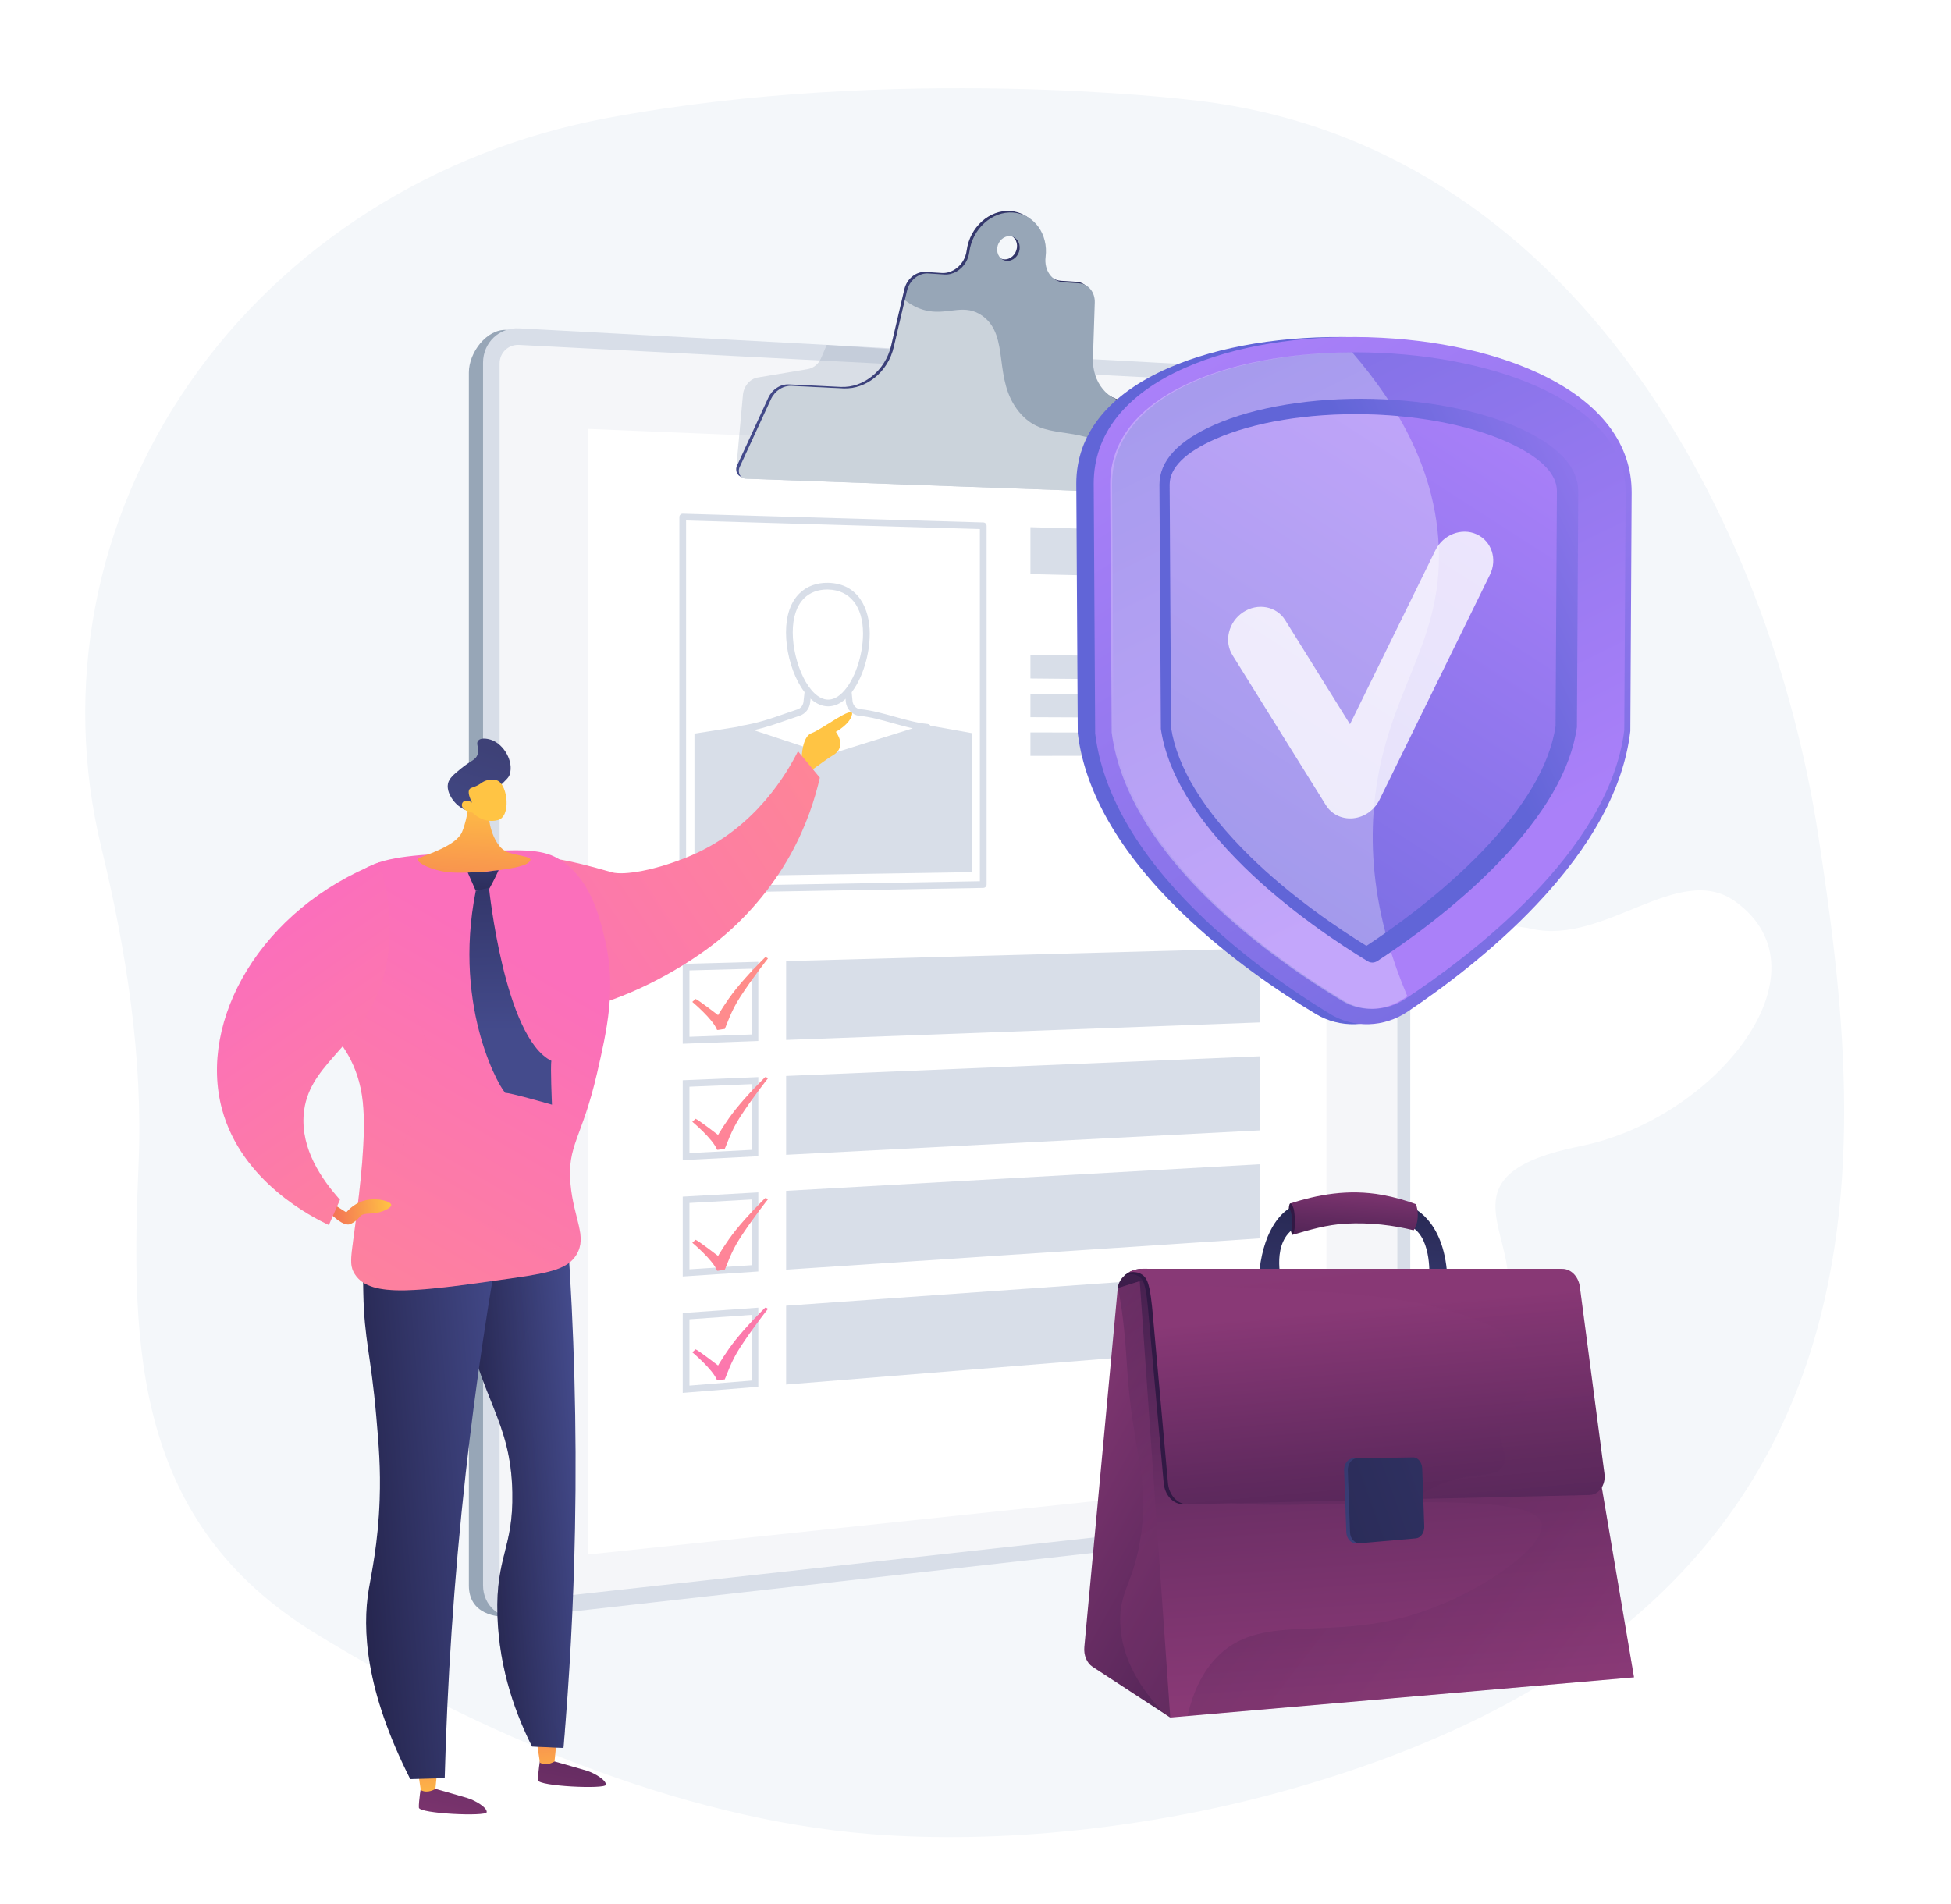 <svg xml:space="preserve" style="max-height: 500px" viewBox="314.113 314.113 3116.4 3042.2" y="0px" x="0px" xmlns:xlink="http://www.w3.org/1999/xlink" xmlns="http://www.w3.org/2000/svg" version="1.1" width="3116.4" height="3042.2">
<g id="Background">
	<g>
		<g>
			<rect height="3710" width="3710" style="fill:#FFFFFF;"/>
		</g>
	</g>
</g>
<g id="Illustration">
	<g>
		<path d="M3218.443,1648.341c-76.151-498.444-388.37-1110.819-1005.193-1174.905&#10;&#9;&#9;&#9;c0,0-468.321-56.964-929.983,29.371c-273.997,51.24-514.252,203.769-666.275,422.992&#10;&#9;&#9;&#9;c-152.025,219.223-202.806,486.535-141.177,741.385c40.028,165.527,67.077,336.841,59.653,506.93&#10;&#9;&#9;&#9;c-12.919,296.024-5.486,572.34,281.798,748.88c256.511,157.631,579.335,296.656,887.314,321.006&#10;&#9;&#9;&#9;c209.3,16.548,444.017-10.231,645.742-64.722C3378.36,2901.573,3294.594,2146.785,3218.443,1648.341z" style="fill:#F4F7FA;"/>
		<g>
			<path d="M2335.195,2835.688c-10.813-3.09,10.916-58.005-9.983-135.779&#10;&#9;&#9;&#9;&#9;c-5.221-19.43-26.349-127.384-107.603-142.819c-15.772-2.996-31.546-5.994-47.318-8.99c-8.179-37.719-8.9-74.785,41.314-81.047&#10;&#9;&#9;&#9;&#9;c77.981-9.723,97.187-134.436,82.771-181.816c-17.842-58.642-56.465-195.917,63.786-212.761&#10;&#9;&#9;&#9;&#9;c100.108-14.024,168.333-3.513,191.367-119.686c23.034-116.175,100.744-178.918,211.99-154.697&#10;&#9;&#9;&#9;&#9;c117.069,25.489,234.617-108.525,324.436-43.849c156.502,112.698-32.152,347.516-247.577,390.828&#10;&#9;&#9;&#9;&#9;c-215.424,43.313-107.556,131.37-115.369,228.138c-1.234,8.942-3.837,22.71-9.994,38.377&#10;&#9;&#9;&#9;&#9;c-37.909,96.454-144.857,97.663-232.013,168.028C2362.138,2675.578,2353.411,2840.895,2335.195,2835.688z" style="fill:#FFFFFF;"/>
			<g>
				<defs>
					<path d="M2432.181,2619.047l-257.041-41.47c-9.888-36.875-19.625-103.529,36.465-110.523&#10;&#9;&#9;&#9;&#9;&#9;&#9;c77.981-9.724,97.188-134.437,82.772-181.817c-17.842-58.642-56.465-195.917,63.786-212.762&#10;&#9;&#9;&#9;&#9;&#9;&#9;c100.108-14.024,168.333-3.512,191.366-119.686c23.034-116.174,100.745-178.917,211.99-154.696&#10;&#9;&#9;&#9;&#9;&#9;&#9;c117.069,25.489,234.617-108.526,324.435-43.848c156.503,112.697-32.152,347.515-247.576,390.828&#10;&#9;&#9;&#9;&#9;&#9;&#9;c-215.424,43.313-107.557,131.369-115.369,228.139c-10.666,132.111-193.663,75.402-250.185,119.258&#10;&#9;&#9;&#9;&#9;&#9;&#9;C2428.513,2526.849,2427.952,2583.604,2432.181,2619.047z" id="SVGID_1_"/>
				</defs>
				
				<clipPath id="SVGID_00000070816717171871704230000009188297381210915226_">
					
				</clipPath>
				<g style="opacity:0.5;clip-path:url(#SVGID_00000070816717171871704230000009188297381210915226_);">
					<path d="M2316.802,2561.23l-5.315-1.9c134.501-365.692,456.918-662.156,841.431-773.698l1.785,5.122&#10;&#9;&#9;&#9;&#9;&#9;&#9;C2771.811,1901.827,2450.745,2197.057,2316.802,2561.23z" style="fill:#FCFDFE;"/>
					<path d="M2408.28,2368.343l-5.574-0.874c21.664-151.669-98.536-291.427-99.754-292.821l4.283-3.345&#10;&#9;&#9;&#9;&#9;&#9;&#9;C2308.469,2072.713,2430.284,2214.282,2408.28,2368.343z" style="fill:#FCFDFE;"/>
					<path d="M2343.494,2494.655l-4.547-3.277c96.414-123.219,394.125-96.041,397.122-95.751l-0.402,5.324&#10;&#9;&#9;&#9;&#9;&#9;&#9;C2732.704,2400.665,2438.075,2373.778,2343.494,2494.655z" style="fill:#FCFDFE;"/>
					<path d="M2653.147,2070.892l-4.815-2.903c67.237-103.857,14.717-288.169,14.18-290.018l5.416-1.286&#10;&#9;&#9;&#9;&#9;&#9;&#9;C2668.472,1778.557,2721.626,1965.117,2653.147,2070.892z" style="fill:#FCFDFE;"/>
					<path d="M2856.363,1920.709l-2.278-4.957c135.417-53.143,323.312,17.479,325.196,18.202l-1.961,4.958&#10;&#9;&#9;&#9;&#9;&#9;&#9;C3175.461,1938.197,2989.669,1868.393,2856.363,1920.709z" style="fill:#FCFDFE;"/>
				</g>
			</g>
		</g>
		<g>
			<g>
				<defs>
					<path d="M1846.46,2711.085&#10;&#9;&#9;&#9;&#9;&#9;&#9;c277.416-200.133,319.921-632.178,187.816-749.95c-68.711-61.256-156.226-12.142-218.65-85.422&#10;&#9;&#9;&#9;&#9;&#9;&#9;c-69.162-81.191,4.079-181.613-5.052-403.767c-4.718-114.781-13.275-322.925-133.895-397.736&#10;&#9;&#9;&#9;&#9;&#9;&#9;c-119.618-74.189-230.185,56.714-363.298-15.994c-125.868-68.75-74.844-211.92-228.108-346.389&#10;&#9;&#9;&#9;&#9;&#9;&#9;c-14.256-12.507-176.369-151.304-307.545-97.96c-133.269,54.195-187.536,287.565-120.432,435.696&#10;&#9;&#9;&#9;&#9;&#9;&#9;c60.967,134.58,204.197,159.251,194.96,237.827c-10.18,86.59-187.451,84.994-206.449,172.942&#10;&#9;&#9;&#9;&#9;&#9;&#9;c-27.461,127.124,322.882,223.197,328.601,424.67c3.363,118.473-116.272,138.361-144.561,287.587&#10;&#9;&#9;&#9;&#9;&#9;&#9;c-36.512,192.597,117.941,395.934,253.151,498.184C1278.948,2818.958,1606.008,2884.551,1846.46,2711.085z" id="SVGID_00000152233668675858402800000011905976757525916553_"/>
				</defs>
				
					<linearGradient y2="4847.768" x2="-845.861" y1="1012.055" x1="1755.371" gradientUnits="userSpaceOnUse" id="SVGID_00000104667107461023222200000004293638402655648420_">
					<stop style="stop-color:#E38DDD" offset="0.004"/>
					<stop style="stop-color:#9571F6" offset="1"/>
				</linearGradient>
				
					
				<clipPath id="SVGID_00000179609711949551447060000017903246678442721162_">
					
				</clipPath>
				<g style="opacity:0.8;clip-path:url(#SVGID_00000179609711949551447060000017903246678442721162_);">
					<path d="M1703.474,2897.653l10.517-2.637c-102.083-407.227-221.152-785.312-353.905-1123.758&#10;&#9;&#9;&#9;&#9;&#9;&#9;c-106.227-270.816-221.405-517.013-342.336-731.75c-206.079-365.935-359.67-515.68-361.197-517.15l-7.519,7.812&#10;&#9;&#9;&#9;&#9;&#9;&#9;c1.517,1.463,154.278,150.507,359.654,515.343C1198.255,1382.267,1472.675,1976.953,1703.474,2897.653z" style="fill:#FFFFFF;"/>
					<path d="M1036.269,1075.289c61.623-330.351-45.246-600.552-46.334-603.242l-10.053,4.059&#10;&#9;&#9;&#9;&#9;&#9;&#9;c1.077,2.663,106.746,270.083,45.727,597.195L1036.269,1075.289z" style="fill:#FFFFFF;"/>
					<path d="M1380.093,1819.392c175.762-321.125,227.739-549.241,240.389-684.059&#10;&#9;&#9;&#9;&#9;&#9;&#9;c13.779-146.848-13.993-216.573-15.18-219.468l-10.034,4.111c0.284,0.693,28.063,70.918,14.305,215.548&#10;&#9;&#9;&#9;&#9;&#9;&#9;c-12.716,133.638-64.501,359.86-238.992,678.661L1380.093,1819.392z" style="fill:#FFFFFF;"/>
					<path d="M1619.27,2551.494c425.594-477.982,443.111-854.935,443.238-858.686l-10.836-0.367&#10;&#9;&#9;&#9;&#9;&#9;&#9;c-0.032,0.942-4.866,98.64-64.538,255.736c-52.548,138.332-160.428,354.041-375.959,596.108L1619.27,2551.494z" style="fill:#FFFFFF;"/>
					<path d="M1220.456,1713.564c36.972,6.483,74.916,11.065,113.726,13.321l0.63-10.824&#10;&#9;&#9;&#9;&#9;&#9;&#9;c-253.582-14.746-471.175-130.019-609.049-224.125c-149.462-102.017-239.924-201.699-240.817-202.694l-8.06,7.257&#10;&#9;&#9;&#9;&#9;&#9;&#9;c0.906,1.004,92.238,101.65,242.762,204.393C837.587,1581.392,1013.457,1677.266,1220.456,1713.564z" style="fill:#FFFFFF;"/>
					<path d="M1512.786,2409.244c19.962,3.5,40.314,6.347,61.09,8.474l1.103-10.786&#10;&#9;&#9;&#9;&#9;&#9;&#9;c-263.444-26.988-461.248-171.456-580.806-287.897c-129.644-126.265-197.676-247.532-198.349-248.741l-9.48,5.264&#10;&#9;&#9;&#9;&#9;&#9;&#9;c0.681,1.224,69.492,123.881,200.264,251.245C1097.986,2235.278,1276.667,2367.84,1512.786,2409.244z" style="fill:#FFFFFF;"/>
				</g>
			</g>
		</g>
		<g>
			<g>
				<defs>
					<path d="M1767.14,2423.357&#10;&#9;&#9;&#9;&#9;&#9;&#9;c-256.692-190.785-290.691-595.261-165.624-703.609c65.051-56.355,146.214-9.276,205.546-76.956&#10;&#9;&#9;&#9;&#9;&#9;&#9;c65.737-74.985-1.401-169.841,10.087-377.407c5.935-107.244,16.7-301.72,130.459-370.057&#10;&#9;&#9;&#9;&#9;&#9;&#9;c112.814-67.769,214.442,56.078,339.853-10.127c118.585-62.601,72.785-197.126,217.855-320.802&#10;&#9;&#9;&#9;&#9;&#9;&#9;c13.494-11.504,166.894-139.108,288.82-87.495c123.871,52.436,171.504,271.33,106.802,408.924&#10;&#9;&#9;&#9;&#9;&#9;&#9;c-58.784,125.007-193.015,146.168-185.424,219.75c8.367,81.087,174.115,81.949,190.708,164.423&#10;&#9;&#9;&#9;&#9;&#9;&#9;c23.984,119.21-304.822,204.373-312.844,392.651c-4.718,110.714,106.863,130.896,131.327,270.78&#10;&#9;&#9;&#9;&#9;&#9;&#9;c31.576,180.54-115.52,368.584-243.284,462.381C2296.264,2531.744,1989.63,2588.722,1767.14,2423.357z" id="SVGID_00000159441155985327551870000016297082359573397126_"/>
				</defs>
				
					<linearGradient gradientTransform="matrix(0.987 -0.159 0.159 0.987 330.712 462.992)" y2="190.316" x2="5818.874" y1="1702.388" x1="782.9" gradientUnits="userSpaceOnUse" id="SVGID_00000102534157485283524070000011400152561116880522_">
					<stop style="stop-color:#FFC444" offset="0"/>
					<stop style="stop-color:#F36F56" offset="0.996"/>
				</linearGradient>
				
					
				<clipPath id="SVGID_00000166672352538815414570000008716000742026327484_">
					
				</clipPath>
				<g style="clip-path:url(#SVGID_00000166672352538815414570000008716000742026327484_);">
					
						<linearGradient gradientTransform="matrix(0.987 -0.159 0.159 0.987 330.712 462.992)" y2="169.23" x2="5812.547" y1="1681.303" x1="776.57" gradientUnits="userSpaceOnUse" id="SVGID_00000092437502328950678290000010642730254117158817_">
						<stop style="stop-color:#FFC444" offset="0"/>
						<stop style="stop-color:#F36F56" offset="0.996"/>
					</linearGradient>
					<path d="M1898.337,2599.676l-9.797-2.605&#10;&#9;&#9;&#9;&#9;&#9;&#9;c100.845-379.353,217.183-731.236,345.787-1045.879c102.907-251.77,213.855-480.405,329.763-679.552&#10;&#9;&#9;&#9;&#9;&#9;&#9;c197.521-339.368,343.099-477.322,344.546-478.676l6.925,7.403c-1.438,1.348-146.231,138.657-343.079,477.007&#10;&#9;&#9;&#9;&#9;&#9;&#9;C2390.786,1189.68,2126.336,1741.997,1898.337,2599.676z" style="fill:url(#SVGID_00000092437502328950678290000010642730254117158817_);"/>
					
						<linearGradient gradientTransform="matrix(0.987 -0.159 0.159 0.987 330.712 462.992)" y2="-511.724" x2="5608.088" y1="1000.348" x1="572.114" gradientUnits="userSpaceOnUse" id="SVGID_00000142882148812232600870000008161251421932792454_">
						<stop style="stop-color:#FFC444" offset="0"/>
						<stop style="stop-color:#F36F56" offset="0.996"/>
					</linearGradient>
					<path d="M2546.302,904.844&#10;&#9;&#9;&#9;&#9;&#9;&#9;c-53.222-309.658,50.277-560.844,51.33-563.345l9.344,3.929c-1.042,2.475-103.382,251.077-50.682,557.699L2546.302,904.844z" style="fill:url(#SVGID_00000142882148812232600870000008161251421932792454_);"/>
					
						<linearGradient gradientTransform="matrix(0.987 -0.159 0.159 0.987 330.712 462.992)" y2="-230.398" x2="5692.512" y1="1281.66" x1="656.585" gradientUnits="userSpaceOnUse" id="SVGID_00000033329774693899023820000007593080495986528655_">
						<stop style="stop-color:#FFC444" offset="0"/>
						<stop style="stop-color:#F36F56" offset="0.996"/>
					</linearGradient>
					<path d="M2214.983,1595.925&#10;&#9;&#9;&#9;&#9;&#9;&#9;c-160.051-302.549-205.613-516.5-215.649-642.707c-10.931-137.469,15.958-202.284,17.107-204.975l9.326,3.977&#10;&#9;&#9;&#9;&#9;&#9;&#9;c-0.274,0.644-27.178,65.927-16.237,201.322c10.113,125.105,55.52,337.283,214.414,637.642L2214.983,1595.925z" style="fill:url(#SVGID_00000033329774693899023820000007593080495986528655_);"/>
					
						<linearGradient gradientTransform="matrix(0.987 -0.159 0.159 0.987 330.712 462.992)" y2="233.511" x2="5831.969" y1="1745.62" x1="795.871" gradientUnits="userSpaceOnUse" id="SVGID_00000085929054635245531940000017868328825599477436_">
						<stop style="stop-color:#FFC444" offset="0"/>
						<stop style="stop-color:#F36F56" offset="0.996"/>
					</linearGradient>
					<path d="M1981.656,2277.177&#10;&#9;&#9;&#9;&#9;&#9;&#9;c-391.531-452.509-402.9-805.149-402.969-808.657l10.136-0.199c0.018,0.881,3.239,92.281,56.939,239.94&#10;&#9;&#9;&#9;&#9;&#9;&#9;c47.288,130.022,145.278,333.117,343.559,562.284L1981.656,2277.177z" style="fill:url(#SVGID_00000085929054635245531940000017868328825599477436_);"/>
					
						<linearGradient gradientTransform="matrix(0.987 -0.159 0.159 0.987 330.712 462.992)" y2="155.313" x2="5808.381" y1="1667.39" x1="772.389" gradientUnits="userSpaceOnUse" id="SVGID_00000140710453423815344780000014971569665327804553_">
						<stop style="stop-color:#FFC444" offset="0"/>
						<stop style="stop-color:#F36F56" offset="0.996"/>
					</linearGradient>
					<path d="M2365.629,1499.109&#10;&#9;&#9;&#9;&#9;&#9;&#9;c-34.651,5.57-70.184,9.349-106.497,10.943l-0.445-10.128c237.265-10.418,442.22-115.294,572.365-201.44&#10;&#9;&#9;&#9;&#9;&#9;&#9;c141.084-93.389,226.979-185.378,227.828-186.296l7.438,6.891c-0.86,0.927-87.582,93.806-229.669,187.859&#10;&#9;&#9;&#9;&#9;&#9;&#9;C2725.322,1380.629,2559.632,1467.925,2365.629,1499.109z" style="fill:url(#SVGID_00000140710453423815344780000014971569665327804553_);"/>
					
						<linearGradient gradientTransform="matrix(0.987 -0.159 0.159 0.987 330.712 462.992)" y2="540.324" x2="5923.977" y1="2052.399" x1="887.993" gradientUnits="userSpaceOnUse" id="SVGID_00000105420698405968646260000014419379902973945757_">
						<stop style="stop-color:#FFC444" offset="0"/>
						<stop style="stop-color:#F36F56" offset="0.996"/>
					</linearGradient>
					<path d="M2083.095,2145.604&#10;&#9;&#9;&#9;&#9;&#9;&#9;c-18.709,3.007-37.773,5.398-57.225,7.111l-0.888-10.098c246.647-21.731,433.489-154.164,546.809-261.434&#10;&#9;&#9;&#9;&#9;&#9;&#9;c122.878-116.321,188.092-228.787,188.737-229.909l8.793,5.047c-0.653,1.135-66.612,114.891-190.561,232.224&#10;&#9;&#9;&#9;&#9;&#9;&#9;C2473.194,1988.476,2304.388,2110.033,2083.095,2145.604z" style="fill:url(#SVGID_00000105420698405968646260000014419379902973945757_);"/>
				</g>
			</g>
		</g>
		<g>
			<path d="M2499.136,928.204L1123.278,841.14c-31.688-1.692-60.214,36.134-60.214,67.895v1937.957&#10;&#9;&#9;&#9;&#9;c0,44.048,41.133,52.913,72.821,49.373l1363.251-152.293c24.902-2.782,45.006-27.709,45.006-55.687V981.265&#10;&#9;&#9;&#9;&#9;C2544.143,953.288,2524.039,929.534,2499.136,928.204z" style="fill:#97A6B7;"/>
			<path d="M2521.765,912.81l-1378.576-74.182c-31.688-1.705-57.496,22.855-57.496,54.864V2846.59&#10;&#9;&#9;&#9;&#9;c0,32.009,25.808,55.052,57.496,51.484l1378.576-155.208c24.902-2.804,45.006-27.925,45.006-56.121V966.286&#10;&#9;&#9;&#9;&#9;C2566.771,938.09,2546.667,914.15,2521.765,912.81z" style="fill:#D8DEE8;"/>
			<path d="M1143.189,2871.588c-17.093,1.888-31.033-10.606-31.033-27.854V894.792&#10;&#9;&#9;&#9;&#9;c0-17.249,13.94-30.562,31.033-29.678l1378.576,71.232c13.461,0.695,24.389,13.672,24.389,28.927V2688.97&#10;&#9;&#9;&#9;&#9;c0,15.255-10.928,28.874-24.389,30.36L1143.189,2871.588z" style="opacity:0.74;fill:#FFFFFF;"/>
			<polygon points="2432.914,2673.106 1253.811,2797.374 1253.811,999.308 2432.914,1047.883" style="fill:#FFFFFF;"/>
			<path d="M1961.309,1056.683l-471.234,6.448l10.57-116.247&#10;&#9;&#9;&#9;&#9;c0.797-15.104,10.781-27.504,23.923-29.713l79.806-13.415c9.396-1.579,17.488-8.372,21.594-18.127l8.653-20.557l208.741,14.099&#10;&#9;&#9;&#9;&#9;L1961.309,1056.683z" style="opacity:0.3;fill:#97A6B7;"/>
			
				<linearGradient y2="876.755" x2="2230.891" y1="876.755" x1="1490.075" gradientUnits="userSpaceOnUse" id="SVGID_00000081628163200708426500000008345598607194272439_">
				<stop style="stop-color:#444B8C" offset="0"/>
				<stop style="stop-color:#26264F" offset="0.996"/>
			</linearGradient>
			<path d="M2212.951,981.267&#10;&#9;&#9;&#9;&#9;c-2.235-13.152-11.869-22.383-24.006-22.978l-75.298-3.691c-34.177-1.676-59.231-32.047-57.977-70.515l2.906-89.144&#10;&#9;&#9;&#9;&#9;c0.538-16.486-10.226-29.696-25.018-30.663l-24.739-1.616c-18.865-1.233-31.425-19.424-28.779-40.458&#10;&#9;&#9;&#9;&#9;c4.624-36.76-18.401-68.484-51.772-70.971c-33.633-2.507-65.022,25.6-70.03,62.83c-0.744,5.532-2.453,10.999-5.232,15.877&#10;&#9;&#9;&#9;&#9;c-7.771,13.637-21.389,21.144-34.725,20.273l-25.52-1.667c-15.463-1.01-30.157,10.861-34.074,27.565l-21.219,90.487&#10;&#9;&#9;&#9;&#9;c-9.177,39.134-43.793,67.413-80.55,65.611l-82.599-4.05c-13.528-0.663-26.804,7.961-33.034,21.484l-49.774,108.036&#10;&#9;&#9;&#9;&#9;c-4.077,8.848,0.943,18.406,9.827,18.729l716.307,26.025c7.84,0.285,14.492-8.266,13.048-16.764L2212.951,981.267z&#10;&#9;&#9;&#9;&#9; M1918.113,728.383c-9.867-0.669-16.714-10.052-15.279-20.955c1.435-10.904,10.605-19.173,20.467-18.471&#10;&#9;&#9;&#9;&#9;c9.845,0.701,16.654,10.081,15.223,20.952C1937.094,720.779,1927.963,729.051,1918.113,728.383z" style="fill:url(#SVGID_00000081628163200708426500000008345598607194272439_);"/>
			<path d="M2217.194,983.683c-2.236-13.152-11.869-22.383-24.007-22.978l-75.298-3.692&#10;&#9;&#9;&#9;&#9;c-34.177-1.676-59.231-32.047-57.977-70.515l2.906-89.144c0.537-16.486-10.226-29.696-25.018-30.663l-24.739-1.616&#10;&#9;&#9;&#9;&#9;c-18.865-1.233-31.425-19.424-28.779-40.458c4.624-36.761-18.401-68.484-51.772-70.971c-33.633-2.507-65.022,25.599-70.03,62.83&#10;&#9;&#9;&#9;&#9;c-0.744,5.532-2.453,10.999-5.232,15.878c-7.771,13.637-21.389,21.144-34.725,20.273l-25.52-1.667&#10;&#9;&#9;&#9;&#9;c-15.463-1.01-30.157,10.862-34.074,27.565l-21.219,90.486c-9.177,39.134-43.793,67.413-80.55,65.611l-82.599-4.05&#10;&#9;&#9;&#9;&#9;c-13.528-0.663-26.804,7.961-33.034,21.484l-49.774,108.036c-4.076,8.848,0.943,18.406,9.827,18.729l716.307,26.025&#10;&#9;&#9;&#9;&#9;c7.84,0.285,14.492-8.266,13.048-16.763L2217.194,983.683z M1922.356,730.8c-9.867-0.669-16.714-10.052-15.279-20.955&#10;&#9;&#9;&#9;&#9;c1.435-10.904,10.605-19.173,20.467-18.471c9.846,0.701,16.654,10.081,15.224,20.952&#10;&#9;&#9;&#9;&#9;C1941.337,723.196,1932.205,731.468,1922.356,730.8z" style="fill:#97A6B7;"/>
			<g>
				<path d="M2094.607,1033.33c-63.896-43.147-112.923-12.554-152.745-61.218&#10;&#9;&#9;&#9;&#9;&#9;c-42.63-52.095-13.878-120.677-57.987-153.039c-28.239-20.719-53.429-2.445-86.273-8.054&#10;&#9;&#9;&#9;&#9;&#9;c-12.025-2.053-24.86-7.282-38.195-17.474l-17.696,75.466c-9.177,39.135-43.793,67.412-80.55,65.611l-82.599-4.049&#10;&#9;&#9;&#9;&#9;&#9;c-13.528-0.663-26.804,7.962-33.034,21.483l-49.774,108.036c-4.076,8.847,0.943,18.406,9.827,18.727l650.975,23.652&#10;&#9;&#9;&#9;&#9;&#9;C2140.159,1073.986,2119.791,1050.334,2094.607,1033.33z" style="opacity:0.5;fill:#FFFFFF;"/>
			</g>
			<g>
				<g>
					<path d="M1514.648,1861.653v105.015l-99.241,3.665v-106.01L1514.648,1861.653L1514.648,1861.653z&#10;&#9;&#9;&#9;&#9;&#9;&#9; M1525.381,1850.627l-120.708,3.247v127.595l120.708-4.457V1850.627L1525.381,1850.627z" style="fill:#D8DEE8;"/>
					<polygon points="2326.785,1947.419 1569.828,1975.371 1569.828,1849.431 2326.785,1829.067" style="fill:#D8DEE8;"/>
				</g>
				<g>
					<path d="M1514.648,2045.965v105.002l-99.241,5.114v-105.998L1514.648,2045.965L1514.648,2045.965z&#10;&#9;&#9;&#9;&#9;&#9;&#9; M1525.381,2034.777l-120.708,5.01v127.595l120.708-6.221V2034.777L1525.381,2034.777z" style="fill:#D8DEE8;"/>
					<polygon points="2326.785,2119.865 1569.828,2158.872 1569.828,2032.932 2326.785,2001.512" style="fill:#D8DEE8;"/>
				</g>
				<g>
					<path d="M1514.648,2230.28v104.985l-99.241,6.563v-105.98L1514.648,2230.28L1514.648,2230.28z&#10;&#9;&#9;&#9;&#9;&#9;&#9; M1525.381,2218.927l-120.708,6.773v127.595l120.708-7.983V2218.927L1525.381,2218.927z" style="fill:#D8DEE8;"/>
					<polygon points="2326.785,2292.31 1569.828,2342.373 1569.828,2216.433 2326.785,2173.958" style="fill:#D8DEE8;"/>
				</g>
				<g>
					<path d="M1514.648,2414.596v104.964l-99.241,8.013v-105.959L1514.648,2414.596L1514.648,2414.596z&#10;&#9;&#9;&#9;&#9;&#9;&#9; M1525.381,2403.077l-120.708,8.536v127.595l120.708-9.746V2403.077L1525.381,2403.077z" style="fill:#D8DEE8;"/>
					<polygon points="2326.785,2464.756 1569.828,2525.873 1569.828,2399.934 2326.785,2346.403" style="fill:#D8DEE8;"/>
				</g>
				<path d="M1404.672,1740.944c-1.406,0-2.758-0.552-3.76-1.539c-1.029-1.009-1.608-2.388-1.608-3.828&#10;&#9;&#9;&#9;&#9;&#9;v-595.502c0-1.45,0.589-2.839,1.628-3.849c1.043-1.009,2.361-1.581,3.898-1.515l480.005,14.002&#10;&#9;&#9;&#9;&#9;&#9;c2.899,0.086,5.21,2.462,5.21,5.365v573.047c0,2.928-2.348,5.314-5.274,5.367l-480.005,8.453&#10;&#9;&#9;&#9;&#9;&#9;C1404.736,1740.944,1404.702,1740.944,1404.672,1740.944z M1410.04,1145.602v584.513l469.268-8.263V1159.29L1410.04,1145.602z&#10;&#9;&#9;&#9;&#9;&#9; M1884.677,1727.125h0.034H1884.677z" style="fill:#D8DEE8;"/>
				<polygon points="2326.785,1239.726 1960.062,1231.287 1960.062,1156.277 2326.785,1166.975" style="fill:#D8DEE8;"/>
				<polygon points="2326.785,1401.393 1960.062,1397.976 1960.062,1360.471 2326.785,1365.018" style="fill:#D8DEE8;"/>
				<polygon points="2326.785,1461.345 1960.062,1459.79 1960.062,1422.285 2326.785,1424.97" style="fill:#D8DEE8;"/>
				<polygon points="2326.785,1521.297 1960.062,1521.603 1960.062,1484.099 2326.785,1484.922" style="fill:#D8DEE8;"/>
				<g>
					<polygon points="1423.389,1714.397 1423.389,1486.058 1493.272,1475.026 1791.778,1471.852 &#10;&#9;&#9;&#9;&#9;&#9;&#9;1867.295,1485.415 1867.295,1707.308" style="fill:#D8DEE8;"/>
					<g>
						<path d="M1660.172,1329.366c3.452,35.067,6.901,70.114,10.349,105.141&#10;&#9;&#9;&#9;&#9;&#9;&#9;&#9;c0.934,9.487,8.037,16.951,16.905,17.776c34.979,3.253,73.391,20.512,107.98,23.701l-158.588,49.511l-139.918-46.337&#10;&#9;&#9;&#9;&#9;&#9;&#9;&#9;c37.742-5.749,65.218-17.817,92.918-26.806c7.095-2.303,12.224-8.835,13.089-16.665c2.4-21.71,4.798-43.411,7.196-65.104&#10;&#9;&#9;&#9;&#9;&#9;&#9;&#9;L1660.172,1329.366z" style="fill:#FFFFFF;"/>
						<path d="M1636.817,1530.862c-0.568,0-1.14-0.091-1.688-0.272l-139.917-46.338&#10;&#9;&#9;&#9;&#9;&#9;&#9;&#9;c-2.354-0.78-3.868-3.073-3.659-5.547c0.208-2.472,2.085-4.479,4.541-4.854c28.136-4.287,50.325-12.097,71.785-19.65&#10;&#9;&#9;&#9;&#9;&#9;&#9;&#9;c6.963-2.45,13.538-4.766,20.286-6.954c5.082-1.651,8.776-6.421,9.408-12.151l7.198-65.105&#10;&#9;&#9;&#9;&#9;&#9;&#9;&#9;c0.155-1.389,0.844-2.664,1.924-3.554l50.07-41.217c1.53-1.26,3.629-1.574,5.462-0.816c1.83,0.757,3.094,2.462,3.289,4.433&#10;&#9;&#9;&#9;&#9;&#9;&#9;&#9;l10.346,105.141c0.683,6.922,5.755,12.371,12.062,12.96c18.005,1.673,36.908,6.963,55.186,12.077&#10;&#9;&#9;&#9;&#9;&#9;&#9;&#9;c17.706,4.953,36.013,10.076,52.791,11.623c2.546,0.235,4.574,2.237,4.844,4.781c0.269,2.543-1.295,4.924-3.737,5.686&#10;&#9;&#9;&#9;&#9;&#9;&#9;&#9;l-158.591,49.511C1637.897,1530.782,1637.355,1530.862,1636.817,1530.862z M1518.245,1480.574l118.619,39.285l135.258-42.228&#10;&#9;&#9;&#9;&#9;&#9;&#9;&#9;c-10.629-2.324-21.369-5.33-31.907-8.278c-17.82-4.986-36.249-10.141-53.289-11.727&#10;&#9;&#9;&#9;&#9;&#9;&#9;&#9;c-11.416-1.063-20.561-10.565-21.749-22.593l-9.361-95.131l-40.618,33.439l-6.959,62.935&#10;&#9;&#9;&#9;&#9;&#9;&#9;&#9;c-1.097,9.914-7.676,18.229-16.764,21.18c-6.623,2.149-13.138,4.442-20.037,6.87&#10;&#9;&#9;&#9;&#9;&#9;&#9;&#9;C1554.942,1470.134,1538.023,1476.09,1518.245,1480.574z" style="fill:#D8DEE8;"/>
					</g>
					<g>
						<g>
							<path d="M1698.016,1326.083c0,51.28-27.325,111.243-61.198,111.041&#10;&#9;&#9;&#9;&#9;&#9;&#9;&#9;&#9;c-34.057-0.202-61.803-61.087-61.803-112.874s27.746-74.453,61.803-73.742&#10;&#9;&#9;&#9;&#9;&#9;&#9;&#9;&#9;C1670.691,1251.215,1698.016,1274.802,1698.016,1326.083z" style="fill:#FFFFFF;"/>
							<path d="M1636.992,1442.49c-0.067,0-0.138,0-0.209,0c-37.81-0.224-67.136-63.744-67.136-118.24&#10;&#9;&#9;&#9;&#9;&#9;&#9;&#9;&#9;c0-26.915,7.433-48.422,21.493-62.19c11.692-11.448,27.554-17.299,45.788-16.917c48.997,1.024,66.457,42.483,66.457,80.94&#10;&#9;&#9;&#9;&#9;&#9;&#9;&#9;&#9;c0,39.019-14.833,81.014-36.071,102.126C1657.779,1437.687,1647.577,1442.49,1636.992,1442.49z M1635.27,1255.857&#10;&#9;&#9;&#9;&#9;&#9;&#9;&#9;&#9;c-14.702,0-27.339,4.781-36.619,13.871c-11.951,11.703-18.267,30.558-18.267,54.521c0,48.243,26.054,107.327,56.464,107.507&#10;&#9;&#9;&#9;&#9;&#9;&#9;&#9;&#9;c7.847,0.042,15.405-3.708,22.899-11.16c19.064-18.954,32.902-58.702,32.902-94.514c0-43.232-20.911-69.477-55.943-70.211&#10;&#9;&#9;&#9;&#9;&#9;&#9;&#9;&#9;C1636.225,1255.862,1635.747,1255.857,1635.27,1255.857z" style="fill:#D8DEE8;"/>
						</g>
					</g>
				</g>
			</g>
			
				<linearGradient y2="2702.375" x2="1644.203" y1="1799.058" x1="1464.155" gradientUnits="userSpaceOnUse" id="SVGID_00000047760085643442113210000010534183645196464547_">
				<stop style="stop-color:#FF9085" offset="0"/>
				<stop style="stop-color:#FB6FBB" offset="1"/>
			</linearGradient>
			<path d="M1419.984,1914.641&#10;&#9;&#9;&#9;&#9;c0,0,33.121,27.669,39.5,44.702c0.532,0.748,10.966-1.761,12.174-1.249c3.712-7.473,9.513-27.861,24.793-51.344&#10;&#9;&#9;&#9;&#9;c20.017-30.764,43.539-60.565,43.944-60.943c0.021-0.02,0.171-0.147,0.198-0.324c0.148-0.963-3.731-2.606-4.351-1.996&#10;&#9;&#9;&#9;&#9;c-4.034,3.971-27.531,27.016-46.621,50.744c-16.057,19.959-28.504,41.521-28.504,41.521s-31.65-24.442-35.927-25.856&#10;&#9;&#9;&#9;&#9;C1423.455,1911.477,1421.719,1913.059,1419.984,1914.641z" style="fill:url(#SVGID_00000047760085643442113210000010534183645196464547_);"/>
			
				<linearGradient y2="2709.689" x2="1607.506" y1="1806.373" x1="1427.458" gradientUnits="userSpaceOnUse" id="SVGID_00000085932155232158613170000006155175097089068168_">
				<stop style="stop-color:#FF9085" offset="0"/>
				<stop style="stop-color:#FB6FBB" offset="1"/>
			</linearGradient>
			<path d="M1419.984,2106.064&#10;&#9;&#9;&#9;&#9;c0,0,33.121,27.67,39.5,44.702c0.532,0.748,10.966-1.761,12.174-1.249c3.712-7.473,9.513-27.861,24.793-51.344&#10;&#9;&#9;&#9;&#9;c20.017-30.764,43.539-60.565,43.944-60.943c0.021-0.02,0.171-0.147,0.198-0.324c0.148-0.963-3.731-2.606-4.351-1.996&#10;&#9;&#9;&#9;&#9;c-4.034,3.971-27.531,27.016-46.621,50.744c-16.057,19.959-28.504,41.521-28.504,41.521s-31.65-24.442-35.927-25.855&#10;&#9;&#9;&#9;&#9;C1423.455,2102.9,1421.719,2104.482,1419.984,2106.064z" style="fill:url(#SVGID_00000085932155232158613170000006155175097089068168_);"/>
			
				<linearGradient y2="2902.959" x2="1607.506" y1="1999.642" x1="1427.458" gradientUnits="userSpaceOnUse" id="SVGID_00000175285870191128216410000006227652836745953925_">
				<stop style="stop-color:#FF9085" offset="0"/>
				<stop style="stop-color:#FB6FBB" offset="1"/>
			</linearGradient>
			<path d="M1419.984,2299.333&#10;&#9;&#9;&#9;&#9;c0,0,33.121,27.67,39.5,44.702c0.532,0.748,10.966-1.761,12.174-1.249c3.712-7.473,9.513-27.861,24.793-51.344&#10;&#9;&#9;&#9;&#9;c20.017-30.764,43.539-60.565,43.944-60.943c0.021-0.02,0.171-0.147,0.198-0.324c0.148-0.963-3.731-2.606-4.351-1.996&#10;&#9;&#9;&#9;&#9;c-4.034,3.97-27.531,27.016-46.621,50.743c-16.057,19.959-28.504,41.521-28.504,41.521s-31.65-24.442-35.927-25.855&#10;&#9;&#9;&#9;&#9;C1423.455,2296.17,1421.719,2297.752,1419.984,2299.333z" style="fill:url(#SVGID_00000175285870191128216410000006227652836745953925_);"/>
			
				<linearGradient y2="2723.761" x2="1536.902" y1="1820.445" x1="1356.854" gradientUnits="userSpaceOnUse" id="SVGID_00000084494036176768253360000011604614561187534770_">
				<stop style="stop-color:#FF9085" offset="0"/>
				<stop style="stop-color:#FB6FBB" offset="1"/>
			</linearGradient>
			<path d="M1419.984,2474.364&#10;&#9;&#9;&#9;&#9;c0,0,33.121,27.67,39.5,44.702c0.532,0.748,10.966-1.761,12.174-1.25c3.712-7.473,9.513-27.861,24.793-51.344&#10;&#9;&#9;&#9;&#9;c20.017-30.764,43.539-60.565,43.944-60.943c0.021-0.02,0.171-0.147,0.198-0.324c0.148-0.963-3.731-2.606-4.351-1.996&#10;&#9;&#9;&#9;&#9;c-4.034,3.971-27.531,27.016-46.621,50.744c-16.057,19.959-28.504,41.521-28.504,41.521s-31.65-24.442-35.927-25.855&#10;&#9;&#9;&#9;&#9;C1423.455,2471.2,1421.719,2472.782,1419.984,2474.364z" style="fill:url(#SVGID_00000084494036176768253360000011604614561187534770_);"/>
		</g>
		<g>
			
				<linearGradient gradientTransform="matrix(1 0 0 1 -5153.784 0)" y2="2213.836" x2="7755.015" y1="2553.276" x1="7732.216" gradientUnits="userSpaceOnUse" id="SVGID_00000054976926144486292800000005116548061697029273_">
				<stop style="stop-color:#444B8C" offset="0"/>
				<stop style="stop-color:#26264F" offset="0.996"/>
			</linearGradient>
			<path d="M2567.682,2242.114&#10;&#9;&#9;&#9;&#9;c0,0,52.535,17.722,58.118,109.323c-8.591-0.716-28.62,0-28.62,0s3.709-66.615-33.66-79.557&#10;&#9;&#9;&#9;&#9;C2566.527,2264.115,2567.682,2242.114,2567.682,2242.114z" style="fill:url(#SVGID_00000054976926144486292800000005116548061697029273_);"/>
			
				<linearGradient gradientTransform="matrix(1 0 0 1 -5153.784 0)" y2="2197.273" x2="7633.983" y1="2434.067" x1="7618.079" gradientUnits="userSpaceOnUse" id="SVGID_00000181078088184201509480000012599926458827794062_">
				<stop style="stop-color:#311944" offset="0.1"/>
				<stop style="stop-color:#371B47" offset="0.267"/>
				<stop style="stop-color:#462150" offset="0.48"/>
				<stop style="stop-color:#612A5F" offset="0.719"/>
				<stop style="stop-color:#853774" offset="0.974"/>
				<stop style="stop-color:#893976" offset="1"/>
			</linearGradient>
			<path d="M2374.928,2236.614&#10;&#9;&#9;&#9;&#9;c1.31,16.677,2.619,33.355,3.929,50.032c25.962-7.49,54.354-16.179,84.875-17.776c39.685-2.076,76.057,2.547,108.452,10.583&#10;&#9;&#9;&#9;&#9;c1.44-2.106,4.493-7.169,5.901-15.415c2.268-13.287-1.53-24.314-2.234-26.279c-16.502-6.123-34.396-11.257-53.571-14.753&#10;&#9;&#9;&#9;&#9;C2467.298,2212.983,2417.615,2222.927,2374.928,2236.614z" style="fill:url(#SVGID_00000181078088184201509480000012599926458827794062_);"/>
			
				<linearGradient gradientTransform="matrix(1 0 0 1 -5153.784 0)" y2="2358.731" x2="7712.107" y1="2264.435" x1="7536.225" gradientUnits="userSpaceOnUse" id="SVGID_00000050621066609505427490000006726387887715462314_">
				<stop style="stop-color:#311944" offset="0.1"/>
				<stop style="stop-color:#371B47" offset="0.267"/>
				<stop style="stop-color:#462150" offset="0.48"/>
				<stop style="stop-color:#612A5F" offset="0.719"/>
				<stop style="stop-color:#853774" offset="0.974"/>
				<stop style="stop-color:#893976" offset="1"/>
			</linearGradient>
			<path d="M2372.481,2251.064&#10;&#9;&#9;&#9;&#9;c0.077-6.032,0.511-13.565,2.447-14.45c1.823-0.834,4.273,4.62,5.327,7.651c0.439,1.262,1.406,4.319,2.011,14.052&#10;&#9;&#9;&#9;&#9;c0.78,12.549-0.129,18.7-0.962,22.498c-0.501,2.284-1.282,5.744-2.447,5.831c-0.935,0.07-1.747-2.115-2.958-6.345&#10;&#9;&#9;&#9;&#9;C2374.268,2274.604,2372.302,2265.098,2372.481,2251.064z" style="fill:url(#SVGID_00000050621066609505427490000006726387887715462314_);"/>
			
				<linearGradient gradientTransform="matrix(1 0 0 1 -5153.784 0)" y2="2208.504" x2="7512.318" y1="2593.371" x1="7486.468" gradientUnits="userSpaceOnUse" id="SVGID_00000052087747070645997980000011296500228070652345_">
				<stop style="stop-color:#444B8C" offset="0"/>
				<stop style="stop-color:#26264F" offset="0.996"/>
			</linearGradient>
			<path d="M2324.632,2356.449&#10;&#9;&#9;&#9;&#9;c10.885,2.157,37.35,8.611,37.35,8.611s-17.256-58.588,15.28-85.631c0.843-4.426,1.698-11.452,0.67-19.898&#10;&#9;&#9;&#9;&#9;c-0.795-6.533-2.455-11.752-3.887-15.368C2360.232,2252.42,2330.164,2280.197,2324.632,2356.449z" style="fill:url(#SVGID_00000052087747070645997980000011296500228070652345_);"/>
			
				<linearGradient gradientTransform="matrix(1 0 0 1 -5153.784 0)" y2="1649.507" x2="7201.599" y1="2560.806" x1="7301.292" gradientUnits="userSpaceOnUse" id="SVGID_00000052102999260836395310000012931811738945783936_">
				<stop style="stop-color:#311944" offset="0.1"/>
				<stop style="stop-color:#6D2F66" offset="0.685"/>
				<stop style="stop-color:#893976" offset="1"/>
			</linearGradient>
			<path d="M2099.512,2371.884&#10;&#9;&#9;&#9;&#9;c0,0,1.332-30.767,46.724-30.767c7.148,5.608,7.506,30.767,7.506,30.767H2099.512z" style="fill:url(#SVGID_00000052102999260836395310000012931811738945783936_);"/>
			
				<linearGradient gradientTransform="matrix(1 0 0 1 -5153.784 0)" y2="2576.481" x2="7074.321" y1="2943.291" x1="7733.083" gradientUnits="userSpaceOnUse" id="SVGID_00000130614833879508263130000005739852379243637155_">
				<stop style="stop-color:#311944" offset="0"/>
				<stop style="stop-color:#893976" offset="1"/>
			</linearGradient>
			<path d="M2059.206,2976.726l124.224,81.09&#10;&#9;&#9;&#9;&#9;l75.267-297.802l-124.019-399.248l-35.167,11.118l-53.359,573.391C2044.945,2958.254,2050.161,2970.821,2059.206,2976.726z" style="fill:url(#SVGID_00000130614833879508263130000005739852379243637155_);"/>
			
				<linearGradient gradientTransform="matrix(1 0 0 1 -5153.784 0)" y2="2765.715" x2="7338.593" y1="2429.821" x1="7138.29" gradientUnits="userSpaceOnUse" id="SVGID_00000057111894137571218280000008797977476996807323_">
				<stop style="stop-color:#311944" offset="0"/>
				<stop style="stop-color:#893976" offset="1"/>
			</linearGradient>
			<path d="M2258.698,2760.014&#10;&#9;&#9;&#9;&#9;l-124.02-399.247l-35.167,11.118c8.659,35.236,12.811,92.618,14.765,124.56c8.314,135.931,35.925,173.758,22.55,268.586&#10;&#9;&#9;&#9;&#9;c-11.122,78.848-35.41,89.55-33.287,142.599c2.313,57.776,33.566,106.158,70.725,144.205l9.166,5.982L2258.698,2760.014z" style="opacity:0.3;fill:url(#SVGID_00000057111894137571218280000008797977476996807323_);"/>
			
				<linearGradient gradientTransform="matrix(1 0 0 1 -5153.784 0)" y2="3012.581" x2="7706.598" y1="2026.994" x1="7633.163" gradientUnits="userSpaceOnUse" id="SVGID_00000034070094621643463430000012979548181331389353_">
				<stop style="stop-color:#311944" offset="0.1"/>
				<stop style="stop-color:#6D2F66" offset="0.685"/>
				<stop style="stop-color:#893976" offset="1"/>
			</linearGradient>
			<polygon points="2134.678,2360.767 &#10;&#9;&#9;&#9;&#9;2816.769,2360.767 2924.155,2993.614 2183.43,3057.816" style="fill:url(#SVGID_00000034070094621643463430000012979548181331389353_);"/>
			<g style="opacity:0.2;">
				
					<linearGradient gradientTransform="matrix(1 0 0 1 -5153.784 0)" y2="2997.1" x2="8043.185" y1="2586.294" x1="7510.012" gradientUnits="userSpaceOnUse" id="SVGID_00000033363850857876150640000017276108951027630733_">
					<stop style="stop-color:#311944" offset="0"/>
					<stop style="stop-color:#893976" offset="1"/>
				</linearGradient>
				<path d="M2816.77,2360.767h-229.782&#10;&#9;&#9;&#9;&#9;&#9;c-4.232,12.967-10.701,30.908-20.143,51.207c-102.761,220.901-338.006,248.737-333.756,285.04&#10;&#9;&#9;&#9;&#9;&#9;c6.353,54.263,530.205-22.758,543.58,51.804c6.456,35.994-104.165,117.812-219.759,148.792&#10;&#9;&#9;&#9;&#9;&#9;c-138.405,37.093-240.113-9.656-307.758,73.687c-22.905,28.219-33.015,61.277-37.941,83.634l712.945-61.315L2816.77,2360.767z" style="fill:url(#SVGID_00000033363850857876150640000017276108951027630733_);"/>
			</g>
			
				<linearGradient gradientTransform="matrix(1 0 0 1 -5153.784 0)" y2="2518.63" x2="7596.095" y1="2527.111" x1="7377.703" gradientUnits="userSpaceOnUse" id="SVGID_00000011741817920332410380000001782391718986669733_">
				<stop style="stop-color:#311944" offset="0.1"/>
				<stop style="stop-color:#6D2F66" offset="0.685"/>
				<stop style="stop-color:#893976" offset="1"/>
			</linearGradient>
			<path d="M2146.236,2341.117&#10;&#9;&#9;&#9;&#9;c-7.685,0-18.428-1.032-30.112,6.363c-2.495,1.579-4.697,3.316-6.63,5.081l5.379-2.061c8.654-2.736,20.586,0.905,25.042,10.266&#10;&#9;&#9;&#9;&#9;c5.476,11.505,7.448,38.127,8.645,51.314c3.406,37.512,24.339,270.913,24.339,270.913c1.568,19.679,15.426,34.583,31.803,34.203&#10;&#9;&#9;&#9;&#9;l634.482-35.585c4.818-0.112,9.58-1.732,13.556-5.019c8.295-6.857,12.042-18.752,10.119-30.053l-32.144-277.979&#10;&#9;&#9;&#9;&#9;c-2.719-15.977-14.37-27.445-27.884-27.445H2146.236z" style="fill:url(#SVGID_00000011741817920332410380000001782391718986669733_);"/>
			
				<linearGradient gradientTransform="matrix(1 0 0 1 -5153.784 0)" y2="2403.648" x2="7641.541" y1="3292.213" x1="7720.608" gradientUnits="userSpaceOnUse" id="SVGID_00000017486353487872747350000011420861226911288499_">
				<stop style="stop-color:#311944" offset="0.1"/>
				<stop style="stop-color:#371B47" offset="0.267"/>
				<stop style="stop-color:#462150" offset="0.48"/>
				<stop style="stop-color:#612A5F" offset="0.719"/>
				<stop style="stop-color:#853774" offset="0.974"/>
				<stop style="stop-color:#893976" offset="1"/>
			</linearGradient>
			<path d="M2153.027,2341.117&#10;&#9;&#9;&#9;&#9;c-7.684,0-16.799-1.132-26.957,1.808c-2.739,0.793-7.122,2.247-9.054,4.012c0,0,21.536-5.55,29.69,13.83&#10;&#9;&#9;&#9;&#9;c4.978,11.831,7.448,38.127,8.645,51.314c3.406,37.512,24.339,270.913,24.339,270.913c1.568,19.679,15.426,34.583,31.803,34.203&#10;&#9;&#9;&#9;&#9;l641.63-14.878c4.818-0.112,9.58-1.732,13.556-5.019c8.295-6.857,12.042-18.752,10.119-30.052l-39.292-298.686&#10;&#9;&#9;&#9;&#9;c-2.719-15.977-14.37-27.445-27.884-27.445H2153.027z" style="fill:url(#SVGID_00000017486353487872747350000011420861226911288499_);"/>
			
				<linearGradient gradientTransform="matrix(1 0 0 1 -5153.784 0)" y2="2272.841" x2="7625.094" y1="3496.931" x1="7759.007" gradientUnits="userSpaceOnUse" id="SVGID_00000096770872842913091730000008045875583016686481_">
				<stop style="stop-color:#311944" offset="0"/>
				<stop style="stop-color:#893976" offset="1"/>
			</linearGradient>
			<path d="M2876.797,2667.247&#10;&#9;&#9;&#9;&#9;l-39.292-298.685c-2.719-15.977-14.37-27.445-27.884-27.445h-656.594c-7.684,0-16.798-1.133-26.957,1.808&#10;&#9;&#9;&#9;&#9;c-2.739,0.793-7.122,2.247-9.054,4.012c0,0,21.536-5.55,29.69,13.83c0.784,1.865,1.5,4.118,2.164,6.593&#10;&#9;&#9;&#9;&#9;c62.355,2.661,124.711,0.746,187.066,5.087c123.265,8.358,247.914,8.358,364.253,61.851&#10;&#9;&#9;&#9;&#9;c37.214,17.111,62.726,78.584,52.63,106.984c-7.28,20.477-32.121,18.855-40.791,45.728c-9.117,28.261,12.744,47.464,3.574,67.296&#10;&#9;&#9;&#9;&#9;c-9.61,20.787-38.798,10.884-86.048,25.722c-26.033,8.175-46.001,20.234-58.472,28.831l282.041-6.54&#10;&#9;&#9;&#9;&#9;c4.818-0.112,9.58-1.732,13.556-5.019C2874.973,2690.444,2878.72,2678.548,2876.797,2667.247z" style="opacity:0.1;fill:url(#SVGID_00000096770872842913091730000008045875583016686481_);"/>
			<g>
				
					<linearGradient gradientTransform="matrix(1 0 0 1 -5153.784 0)" y2="2563.76" x2="7388.205" y1="2771.077" x1="7784.812" gradientUnits="userSpaceOnUse" id="SVGID_00000042728076416369716180000017210275867931711662_">
					<stop style="stop-color:#444B8C" offset="0"/>
					<stop style="stop-color:#26264F" offset="0.996"/>
				</linearGradient>
				<path d="M2569.734,2757.925l-80.346,20.769&#10;&#9;&#9;&#9;&#9;&#9;l-8.485,0.746c-8.55,0.751-15.908-7.183-16.281-17.64l-3.526-98.848c-0.373-10.456,6.393-19.125,14.964-19.263l8.529-0.137&#10;&#9;&#9;&#9;&#9;&#9;l80.767,11.034c7.716-0.125,14.215-4.536,14.564,5.27l3.307,92.704C2583.577,2762.366,2577.43,2757.249,2569.734,2757.925z" style="fill:url(#SVGID_00000042728076416369716180000017210275867931711662_);"/>
				
					<linearGradient gradientTransform="matrix(1 0 0 1 -5153.784 0)" y2="2814.854" x2="7383.367" y1="2336.149" x1="8717.939" gradientUnits="userSpaceOnUse" id="SVGID_00000013905040926332203970000006653841388697544857_">
					<stop style="stop-color:#444B8C" offset="0"/>
					<stop style="stop-color:#26264F" offset="0.996"/>
				</linearGradient>
				<path d="M2575.843,2771.615l-89.016,7.825&#10;&#9;&#9;&#9;&#9;&#9;c-8.55,0.751-15.908-7.183-16.281-17.64l-3.526-98.848c-0.373-10.456,6.393-19.125,14.964-19.263l89.244-1.438&#10;&#9;&#9;&#9;&#9;&#9;c7.716-0.125,14.266,7.798,14.616,17.604l3.307,92.704C2589.501,2762.366,2583.539,2770.938,2575.843,2771.615z" style="fill:url(#SVGID_00000013905040926332203970000006653841388697544857_);"/>
			</g>
		</g>
		<g>
			
				<linearGradient gradientTransform="matrix(0.964 -0.265 0.265 0.964 566.852 686.706)" y2="1352.136" x2="709.497" y1="1132.099" x1="788.378" gradientUnits="userSpaceOnUse" id="SVGID_00000007406941889767128980000009998634318179097754_">
				<stop style="stop-color:#FFC444" offset="0"/>
				<stop style="stop-color:#F36F56" offset="0.996"/>
			</linearGradient>
			<path d="M1594.778,1523.456&#10;&#9;&#9;&#9;&#9;c0,0,0.649-33.199,15.98-38.34c15.331-5.141,67.496-45.512,64.377-29.772s-25.921,27.849-25.921,27.849&#10;&#9;&#9;&#9;&#9;s19.212,23.913-5.246,37.916C1619.51,1535.112,1573.068,1581.966,1594.778,1523.456z" style="fill:url(#SVGID_00000007406941889767128980000009998634318179097754_);"/>
			
				<linearGradient gradientTransform="matrix(1 -0.009 0.009 1 689.088 527.924)" y2="1440.087" x2="286.279" y1="817.452" x1="1237.829" gradientUnits="userSpaceOnUse" id="SVGID_00000082340326969643762370000002040273475782264993_">
				<stop style="stop-color:#FF9085" offset="0"/>
				<stop style="stop-color:#FB6FBB" offset="1"/>
			</linearGradient>
			<path d="M1588.775,1514.173&#10;&#9;&#9;&#9;&#9;c11.631,14.083,23.26,28.158,34.891,42.24c-7.177,31.566-20.633,75.769-47.354,123.743&#10;&#9;&#9;&#9;&#9;c-11.786,21.161-48.68,83.49-116.619,137.696c-92.484,73.788-266.97,152.04-327.067,90.431&#10;&#9;&#9;&#9;&#9;c-53.625-54.972,8.4-196.123,19.888-221.503c29.828,10.289-9.161-22.139,138.845,20.749&#10;&#9;&#9;&#9;&#9;c19.041,5.518,71.328-3.071,127.101-26.937C1521.68,1636.424,1572.098,1547.362,1588.775,1514.173z" style="fill:url(#SVGID_00000082340326969643762370000002040273475782264993_);"/>
			
				<linearGradient gradientTransform="matrix(-0.997 0.08 0.08 0.997 2308.649 65.436)" y2="3170.674" x2="1373.833" y1="2674.611" x1="1236.37" gradientUnits="userSpaceOnUse" id="SVGID_00000008860615119918045150000005144018787951789449_">
				<stop style="stop-color:#311944" offset="0"/>
				<stop style="stop-color:#893976" offset="1"/>
			</linearGradient>
			<path d="M1177.384,3121.406&#10;&#9;&#9;&#9;&#9;c0,0-4.412,27.008-3.85,36.619c0.56,9.612,107.224,14.526,108.302,7.325c1.077-7.201-17.631-18.65-30.798-22.691&#10;&#9;&#9;&#9;&#9;c-13.168-4.042-51.708-14.827-51.708-14.827L1177.384,3121.406z" style="fill:url(#SVGID_00000008860615119918045150000005144018787951789449_);"/>
			
				<linearGradient gradientTransform="matrix(-0.997 0.08 0.08 0.997 2308.649 65.436)" y2="2857.985" x2="1360.704" y1="3025.332" x1="1358.711" gradientUnits="userSpaceOnUse" id="SVGID_00000066491641019944510240000011170778822641458830_">
				<stop style="stop-color:#FFC444" offset="0"/>
				<stop style="stop-color:#F36F56" offset="0.996"/>
			</linearGradient>
			<path d="M1203.275,3094.481l-3.402,33.582&#10;&#9;&#9;&#9;&#9;c0,0-12.39,8.188-23.307,1.868l-5.463-36.554L1203.275,3094.481z" style="fill:url(#SVGID_00000066491641019944510240000011170778822641458830_);"/>
			
				<linearGradient gradientTransform="matrix(-0.997 0.08 0.08 0.997 2308.649 65.436)" y2="3122.98" x2="1545.934" y1="2626.913" x1="1408.47" gradientUnits="userSpaceOnUse" id="SVGID_00000122702788420387359470000007869803228947105964_">
				<stop style="stop-color:#311944" offset="0"/>
				<stop style="stop-color:#893976" offset="1"/>
			</linearGradient>
			<path d="M987.077,3165.188&#10;&#9;&#9;&#9;&#9;c0,0-4.413,27.007-3.852,36.619s107.226,14.526,108.303,7.325c1.078-7.2-17.631-18.65-30.798-22.692&#10;&#9;&#9;&#9;&#9;c-13.167-4.041-51.706-14.827-51.706-14.827L987.077,3165.188z" style="fill:url(#SVGID_00000122702788420387359470000007869803228947105964_);"/>
			
				<linearGradient gradientTransform="matrix(-0.997 0.08 0.08 0.997 2308.649 65.436)" y2="2860.283" x2="1554.212" y1="3027.632" x1="1552.22" gradientUnits="userSpaceOnUse" id="SVGID_00000003088608404622072730000012693568207167312536_">
				<stop style="stop-color:#FFC444" offset="0"/>
				<stop style="stop-color:#F36F56" offset="0.996"/>
			</linearGradient>
			<path d="M1012.967,3138.263l-3.403,33.583&#10;&#9;&#9;&#9;&#9;c0,0-12.389,8.188-23.307,1.867l-5.462-36.554L1012.967,3138.263z" style="fill:url(#SVGID_00000003088608404622072730000012693568207167312536_);"/>
			
				<linearGradient gradientTransform="matrix(-0.997 0.08 0.08 0.997 2308.649 65.436)" y2="2487.127" x2="1440.407" y1="2487.127" x1="1262.23" gradientUnits="userSpaceOnUse" id="SVGID_00000156555274691936512890000002724980334299092865_">
				<stop style="stop-color:#444B8C" offset="0"/>
				<stop style="stop-color:#26264F" offset="0.996"/>
			</linearGradient>
			<path d="M1183.919,2217.77&#10;&#9;&#9;&#9;&#9;c12.329,24.996,24.659,49.992,36.989,74.987c9.915,142.647,14.843,297.758,11.678,463.639&#10;&#9;&#9;&#9;&#9;c-2.354,123.416-8.951,240.327-18.425,350.07c-16.716-0.765-33.433-1.537-50.15-2.301&#10;&#9;&#9;&#9;&#9;c-24.173-47.975-52.708-120.658-55.334-210.378c-2.74-93.587,25.634-106.013,23.834-195.62&#10;&#9;&#9;&#9;&#9;c-2.333-116.14-51.034-147.127-76.981-286.828c-9.922-53.426-16.603-123.206-8.662-207.866&#10;&#9;&#9;&#9;&#9;C1092.553,2208.237,1138.235,2213.007,1183.919,2217.77z" style="fill:url(#SVGID_00000156555274691936512890000002724980334299092865_);"/>
			
				<linearGradient gradientTransform="matrix(-0.997 0.08 0.08 0.997 2308.649 65.436)" y2="2487.127" x2="1440.407" y1="2487.127" x1="1262.234" gradientUnits="userSpaceOnUse" id="SVGID_00000144335617997235890230000009870111128219749019_">
				<stop style="stop-color:#444B8C" offset="0"/>
				<stop style="stop-color:#26264F" offset="0.996"/>
			</linearGradient>
			<path d="M1046.868,2203.472&#10;&#9;&#9;&#9;&#9;c24.672,2.572,49.343,5.146,74.016,7.724c44.411,77.285,56.811,157.728,49.017,193.309&#10;&#9;&#9;&#9;&#9;c-11.025,50.343-40.192,66.469-38.589,117.013c1.586,50.012,31.052,62.98,49.744,121.927&#10;&#9;&#9;&#9;&#9;c12.939,40.812,9.524,78.336,2.163,151.72c-14.825,147.817-50.519,193.022-20.62,241.486c8.496,13.77,23.803,30.169,53.794,42.69&#10;&#9;&#9;&#9;&#9;c-0.734,9.064-1.457,18.158-2.232,27.125c-16.716-0.762-33.433-1.537-50.15-2.299c-24.173-47.981-52.708-120.659-55.334-210.38&#10;&#9;&#9;&#9;&#9;c-2.74-93.588,25.633-106.016,23.834-195.621c-2.333-116.14-51.034-147.124-76.981-286.825&#10;&#9;&#9;&#9;&#9;C1045.608,2357.914,1038.927,2288.133,1046.868,2203.472z" style="opacity:0.3;fill:url(#SVGID_00000144335617997235890230000009870111128219749019_);"/>
			
				<linearGradient gradientTransform="matrix(-0.997 0.08 0.08 0.997 2308.649 65.436)" y2="2512.579" x2="1633.307" y1="2512.579" x1="1362.823" gradientUnits="userSpaceOnUse" id="SVGID_00000099661239236557609940000011874285681701766805_">
				<stop style="stop-color:#444B8C" offset="0"/>
				<stop style="stop-color:#26264F" offset="0.996"/>
			</linearGradient>
			<path d="M1117.589,2262.771&#10;&#9;&#9;&#9;&#9;c-23.144,126.203-43.586,261.273-59.537,404.519c-19.258,172.958-29.536,336.015-33.577,487.406&#10;&#9;&#9;&#9;&#9;c-18.348,0.522-36.696,1.038-55.044,1.559c-72.301-143.031-76.718-240.004-66.294-303.14&#10;&#9;&#9;&#9;&#9;c4.017-24.329,14.927-72.034,17.418-143.33c1.735-49.698-1.435-87.521-5.396-132.987c-8.682-99.687-19.22-121.449-20.734-197.7&#10;&#9;&#9;&#9;&#9;c-1.423-71.561-1.716-107.77,18.711-128.905C966.957,2194.512,1106.968,2257.842,1117.589,2262.771z" style="fill:url(#SVGID_00000099661239236557609940000011874285681701766805_);"/>
			
				<linearGradient gradientTransform="matrix(-0.997 0.08 0.08 0.997 2308.649 65.436)" y2="1678.012" x2="1302.834" y1="2544.635" x1="1906.482" gradientUnits="userSpaceOnUse" id="SVGID_00000159466118570670513980000011554692575952604073_">
				<stop style="stop-color:#FF9085" offset="0"/>
				<stop style="stop-color:#FB6FBB" offset="1"/>
			</linearGradient>
			<path d="M1234.95,2318.349&#10;&#9;&#9;&#9;&#9;c17.58-29.169-4.501-57.302-9.527-112.567c-5.696-62.635,18.432-73.064,42.295-176.865&#10;&#9;&#9;&#9;&#9;c15.869-69.034,31.103-135.308,12.92-212.886c-8.714-37.18-23.493-100.24-75.682-130.699&#10;&#9;&#9;&#9;&#9;c-26.932-15.718-63.704-14.146-136.149-10.355c-89.587,4.684-134.379,7.026-167.785,24.617&#10;&#9;&#9;&#9;&#9;c-4.89,2.576-106.518,57.855-113.513,147.961c-7.121,91.708,92.754,104.035,106.075,226.333&#10;&#9;&#9;&#9;&#9;c5.98,54.901-4.68,139.34-11.592,194.107c-6.637,52.587-11.205,66.051-0.827,81.972c25.012,38.374,101.587,27.436,254.737,5.567&#10;&#9;&#9;&#9;&#9;C1195.975,2346.954,1221.832,2340.116,1234.95,2318.349z" style="fill:url(#SVGID_00000159466118570670513980000011554692575952604073_);"/>
			
				<linearGradient gradientTransform="matrix(-0.997 0.08 0.08 0.997 2308.649 65.436)" y2="1678.043" x2="1302.768" y1="2544.682" x1="1906.427" gradientUnits="userSpaceOnUse" id="SVGID_00000030472957413232971180000000606068262523839666_">
				<stop style="stop-color:#FF9085" offset="0"/>
				<stop style="stop-color:#FB6FBB" offset="1"/>
			</linearGradient>
			<path d="M1001.931,2054.214&#10;&#9;&#9;&#9;&#9;c-6.476,23.836-29.766,41.64-45.979,99.618c-3.5,12.519-28.431,101.661,3.908,123.604c18.68,12.672,35.448-11.338,80.783-14.473&#10;&#9;&#9;&#9;&#9;c78.558-5.434,115.981,60.59,167.297,42.561c8.903-3.133,20.658-9.801,32.393-25.127c2.337,13.811,1.936,25.806-5.383,37.952&#10;&#9;&#9;&#9;&#9;c-13.118,21.767-38.974,28.604-99.049,37.184c-153.151,21.868-229.725,32.807-254.737-5.567&#10;&#9;&#9;&#9;&#9;c-10.378-15.921-5.81-29.385,0.827-81.972c6.912-54.768,17.572-139.207,11.592-194.107&#10;&#9;&#9;&#9;&#9;c-13.32-122.298-113.196-134.625-106.075-226.333c1.903-24.517,10.922-46.348,22.981-65.348&#10;&#9;&#9;&#9;&#9;C937.187,1833.475,1022.286,1979.311,1001.931,2054.214z" style="opacity:0.2;fill:url(#SVGID_00000030472957413232971180000000606068262523839666_);"/>
			
				<linearGradient gradientTransform="matrix(-0.997 0.08 0.08 0.997 2308.649 65.436)" y2="2063.96" x2="1636.207" y1="2063.96" x1="1538.838" gradientUnits="userSpaceOnUse" id="SVGID_00000150082299553779120950000017150725395504396171_">
				<stop style="stop-color:#FFC444" offset="0"/>
				<stop style="stop-color:#F36F56" offset="0.996"/>
			</linearGradient>
			<path d="M841.904,2234.612l25.349,16.185&#10;&#9;&#9;&#9;&#9;c4.552-5.256,15.089-15.859,31.542-19.48c18.537-4.074,39.815,1.77,40.31,7.685c0.397,4.74-12.56,9.52-14.563,10.26&#10;&#9;&#9;&#9;&#9;c-16.173,5.969-28.173,1.011-34.712,7.513c-2.312,2.3-5.195,6.575-11.822,10.538c-1.74,1.041-3.564,1.96-4.525,2.336&#10;&#9;&#9;&#9;&#9;c-10.794,4.197-29.312-14.596-30.904-16.237L841.904,2234.612z" style="fill:url(#SVGID_00000150082299553779120950000017150725395504396171_);"/>
			
				<linearGradient y2="1819.696" x2="737.954" y1="2526.226" x1="1230.089" gradientUnits="userSpaceOnUse" id="SVGID_00000070834646026629499930000007399502440701017253_">
				<stop style="stop-color:#FF9085" offset="0"/>
				<stop style="stop-color:#FB6FBB" offset="1"/>
			</linearGradient>
			<path d="M916.794,1902.146&#10;&#9;&#9;&#9;&#9;c18.339-43.919,32.427-110.776,3.465-210.637c-190.846,75.199-289.56,253.084-251.555,394.402&#10;&#9;&#9;&#9;&#9;c31.327,116.5,145.304,173.244,170.731,185.182c5.914-13.467,11.832-26.928,17.747-40.394&#10;&#9;&#9;&#9;&#9;c-29.463-32.812-62.668-81.327-57.97-136.69C805.718,2017.258,879.669,1991.061,916.794,1902.146z" style="fill:url(#SVGID_00000070834646026629499930000007399502440701017253_);"/>
			
				<linearGradient y2="1815.605" x2="1063.192" y1="1575.818" x1="1078.739" gradientUnits="userSpaceOnUse" id="SVGID_00000091706025131590286560000001032572940836560786_">
				<stop style="stop-color:#FFC444" offset="0"/>
				<stop style="stop-color:#F36F56" offset="0.996"/>
			</linearGradient>
			<path d="M1064.116,1584.627&#10;&#9;&#9;&#9;&#9;c0,0-1.507,33.385-11.871,58.385c-9.365,22.595-58.623,36.799-68.607,41.842c-9.986,5.043,18.706,19.786,47.52,22.684&#10;&#9;&#9;&#9;&#9;c28.812,2.897,111.095-3.645,125.928-14.568c14.833-10.922-11.919-10.101-32.485-17.651&#10;&#9;&#9;&#9;&#9;c-20.565-7.549-32.456-47.769-28.826-66.024C1099.404,1591.037,1064.116,1584.627,1064.116,1584.627z" style="fill:url(#SVGID_00000091706025131590286560000001032572940836560786_);"/>
			
				<linearGradient gradientTransform="matrix(-0.997 0.08 0.08 0.997 2308.649 65.436)" y2="1340.642" x2="1325.592" y1="1523.968" x1="1397.773" gradientUnits="userSpaceOnUse" id="SVGID_00000126287474839742485020000014535100898088029569_">
				<stop style="stop-color:#444B8C" offset="0"/>
				<stop style="stop-color:#3E4177" offset="0.996"/>
			</linearGradient>
			<path d="M1109.686,1572.523&#10;&#9;&#9;&#9;&#9;c14.95-14.689,17.037-16.404,18.666-21.482c6.534-20.379-9.272-48.286-30.003-55.157c-1.079-0.356-14.981-4.807-20.288,1.225&#10;&#9;&#9;&#9;&#9;c-4.507,5.122,2.123,12.197-1.029,22.068c-2.953,9.242-10.965,9.934-25.814,22.055c-12.233,9.981-19.834,16.186-21.588,24.915&#10;&#9;&#9;&#9;&#9;c-3.616,17.996,18.168,44.076,37.453,43.366C1074.017,1609.259,1075.903,1605.716,1109.686,1572.523z" style="fill:url(#SVGID_00000126287474839742485020000014535100898088029569_);"/>
			<g>
				
					<linearGradient gradientTransform="matrix(-0.779 0.626 0.626 0.779 -1015.734 622.205)" y2="416.282" x2="-926.525" y1="1026.215" x1="-965.991" gradientUnits="userSpaceOnUse" id="SVGID_00000163067346113410615410000001948888377958901944_">
					<stop style="stop-color:#FFC444" offset="0"/>
					<stop style="stop-color:#F36F56" offset="0.996"/>
				</linearGradient>
				<path d="M1068.969,1612.294&#10;&#9;&#9;&#9;&#9;&#9;c0,0,15.892,17.994,40.101,12.045c21.675-5.325,16.145-55.073,0.282-63.021c-5.291-2.65-14.907-2.431-22.138,1.053&#10;&#9;&#9;&#9;&#9;&#9;c-4.272,2.059-5.459,4.197-12.504,7.426c-6.497,2.976-8.557,2.563-10.304,4.66c-2.187,2.621-3.128,8.261,3.723,21.876&#10;&#9;&#9;&#9;&#9;&#9;c-4.937-3.494-10.248-4.226-13.507-1.915c-0.52,0.37-1.845,1.662-2.415,3.365&#10;&#9;&#9;&#9;&#9;&#9;C1050.141,1603.947,1056.546,1610.208,1068.969,1612.294z" style="fill:url(#SVGID_00000163067346113410615410000001948888377958901944_);"/>
			</g>
			<g>
				
					<linearGradient y2="1766.922" x2="1090.088" y1="1621.543" x1="1080.164" gradientUnits="userSpaceOnUse" id="SVGID_00000072987572641089583660000003846716766591135418_">
					<stop style="stop-color:#444B8C" offset="0"/>
					<stop style="stop-color:#26264F" offset="0.996"/>
				</linearGradient>
				<path d="M1110.583,1704.183&#10;&#9;&#9;&#9;&#9;&#9;c-2.94,6.673-6.279,13.562-10.01,20.63c-1.72,3.229-3.444,6.386-5.165,9.436c-7.106,0.969-14.208,1.974-21.313,2.942&#10;&#9;&#9;&#9;&#9;&#9;c-4.268-9.687-8.539-19.446-12.806-29.169c4.986-0.179,10.224-0.43,15.606-0.79c2.943,0.072,6.026,0,9.222-0.179&#10;&#9;&#9;&#9;&#9;&#9;c5.774-0.359,11.086-1.04,15.858-1.901C1104.879,1704.864,1107.749,1704.505,1110.583,1704.183z" style="fill:url(#SVGID_00000072987572641089583660000003846716766591135418_);"/>
				
					<linearGradient gradientTransform="matrix(-1 0.013 0.013 1 3689.907 -191.375)" y2="1699.714" x2="2587.846" y1="2120.291" x1="2587.846" gradientUnits="userSpaceOnUse" id="SVGID_00000031897008184271450010000012846490422574602637_">
					<stop style="stop-color:#444B8C" offset="0"/>
					<stop style="stop-color:#26264F" offset="0.996"/>
				</linearGradient>
				<path d="M1095.188,1732.274&#10;&#9;&#9;&#9;&#9;&#9;c0,0,24.438,239.188,99.694,276.555c-1.817,7.693,0.908,69.966,0.908,69.966s-69.961-20.079-73.916-18.641&#10;&#9;&#9;&#9;&#9;&#9;c-3.954,1.438-86.113-130.829-47.787-322.959L1095.188,1732.274z" style="fill:url(#SVGID_00000031897008184271450010000012846490422574602637_);"/>
			</g>
		</g>
		<g>
			
				<linearGradient y2="1063.541" x2="2728.505" y1="822.313" x1="2979.48" gradientUnits="userSpaceOnUse" id="SVGID_00000117656327783621601520000011923753512757771911_">
				<stop style="stop-color:#AA80F9" offset="0"/>
				<stop style="stop-color:#6165D7" offset="0.996"/>
			</linearGradient>
			<path d="M2478.708,1950.274&#10;&#9;&#9;&#9;&#9;c-22.14,0.64-43.734-4.939-62.44-16.149c-56.989-34.163-141.197-90.579-216.956-164.429&#10;&#9;&#9;&#9;&#9;c-96.131-93.713-151.364-188.971-163.449-282.511l-0.189-1.466l-2.345-399.134c0-78.881,51.45-142.911,148.045-184.986&#10;&#9;&#9;&#9;&#9;c79.807-34.761,185.585-51.985,297.333-48.75c110.447,3.197,212.647,25.985,288.292,63.957&#10;&#9;&#9;&#9;&#9;c89.92,45.139,137.1,108.573,137.1,183.78l-2.139,381.376l-0.173,1.403c-11.044,89.574-61.863,182.163-151.682,275.792&#10;&#9;&#9;&#9;&#9;c-72.044,75.095-153.455,134.609-209.366,171.482C2522.244,1942.839,2500.798,1949.635,2478.708,1950.274z" style="fill:url(#SVGID_00000117656327783621601520000011923753512757771911_);"/>
			
				<linearGradient y2="2272.617" x2="3086.666" y1="877.28" x1="2233.544" gradientUnits="userSpaceOnUse" id="SVGID_00000012462561859141289590000014289268481180816002_">
				<stop style="stop-color:#AA80F9" offset="0"/>
				<stop style="stop-color:#6165D7" offset="0.996"/>
			</linearGradient>
			<path d="M2500.626,1950.274&#10;&#9;&#9;&#9;&#9;c-21.847,0.64-43.157-4.939-61.615-16.149c-56.237-34.163-139.332-90.579-214.09-164.429&#10;&#9;&#9;&#9;&#9;c-94.861-93.713-149.364-188.971-161.289-282.511l-0.187-1.466l-2.314-399.134c0-78.881,50.77-142.911,146.089-184.986&#10;&#9;&#9;&#9;&#9;c78.754-34.761,183.134-51.985,293.406-48.75c108.988,3.197,209.838,25.985,284.482,63.957&#10;&#9;&#9;&#9;&#9;c88.733,45.139,135.29,108.573,135.29,183.78l-2.111,381.376l-0.171,1.403c-10.897,89.574-61.044,182.163-149.678,275.792&#10;&#9;&#9;&#9;&#9;c-71.092,75.095-151.427,134.609-206.599,171.482C2543.586,1942.839,2522.423,1949.635,2500.626,1950.274z" style="fill:url(#SVGID_00000012462561859141289590000014289268481180816002_);"/>
			
				<linearGradient y2="278.533" x2="1996.032" y1="1671.729" x1="2688.891" gradientUnits="userSpaceOnUse" id="SVGID_00000113319834145912789630000005773082243521573512_">
				<stop style="stop-color:#AA80F9" offset="0"/>
				<stop style="stop-color:#6165D7" offset="0.996"/>
			</linearGradient>
			<path d="M2090.455,1086.871l2.329,397.118&#10;&#9;&#9;&#9;&#9;c26.141,202.62,264.265,366.667,367.976,428.994c29.71,17.854,67.695,16.796,97.195-2.616&#10;&#9;&#9;&#9;&#9;c101.546-66.819,326.628-235.038,350.677-429.849l2.136-380.325C2910.768,818.024,2090.455,792.228,2090.455,1086.871z" style="fill:url(#SVGID_00000113319834145912789630000005773082243521573512_);"/>
			<g style="opacity:0.3;">
				<path d="M2509.068,1600.74c16.151-178.17,109.588-253.178,103.22-412.882&#10;&#9;&#9;&#9;&#9;&#9;c-4.633-116.175-59.82-220.152-138.321-310.861c-196.89,0.649-386.481,68.225-386.481,209.874l2.33,397.118&#10;&#9;&#9;&#9;&#9;&#9;c26.14,202.62,264.264,366.667,367.975,428.993c29.709,17.855,67.694,16.797,97.194-2.615c2.301-1.514,4.685-3.098,7.108-4.714&#10;&#9;&#9;&#9;&#9;&#9;C2511.386,1786.069,2501.484,1684.382,2509.068,1600.74z" style="fill:#FFFFFF;"/>
			</g>
			
				<linearGradient y2="1314.893" x2="2605.997" y1="1094.557" x1="3066.519" gradientUnits="userSpaceOnUse" id="SVGID_00000039102091681617795890000010108374816384381348_">
				<stop style="stop-color:#AA80F9" offset="0"/>
				<stop style="stop-color:#6165D7" offset="0.996"/>
			</linearGradient>
			<path d="M2506.511,1851.771&#10;&#9;&#9;&#9;&#9;c-1.9,0.044-4.778-0.271-7.685-2.034c-42.702-25.859-125.48-80.024-197.494-150.76&#10;&#9;&#9;&#9;&#9;c-77.785-76.408-122.648-150.695-132.935-220.466l-2.282-390.542c0.095-37.472,29.758-69.543,87.903-95.204&#10;&#9;&#9;&#9;&#9;c64.91-28.648,157.091-43.681,252.493-41.415c94.451,2.243,183.942,21.256,245.94,52.021&#10;&#9;&#9;&#9;&#9;c54.841,27.212,82.567,59.292,82.656,95.469l-2.127,377.021c-9.602,67.516-51.708,140.302-125.637,216.814&#10;&#9;&#9;&#9;&#9;c-69.512,71.94-150.712,128.969-193.154,156.701C2511.287,1851.273,2508.413,1851.726,2506.511,1851.771z" style="fill:url(#SVGID_00000039102091681617795890000010108374816384381348_);"/>
			
				<linearGradient y2="2093.314" x2="1976.743" y1="945.976" x1="2715.168" gradientUnits="userSpaceOnUse" id="SVGID_00000179613083935505708790000007707418499539815614_">
				<stop style="stop-color:#AA80F9" offset="0"/>
				<stop style="stop-color:#6165D7" offset="0.996"/>
			</linearGradient>
			<path d="M2496.767,1825.077&#10;&#9;&#9;&#9;&#9;c-43.125-26.561-119.81-77.849-186.717-143.694c-73.1-71.942-115.403-140.978-125.348-204.856l-2.265-388.275&#10;&#9;&#9;&#9;&#9;c0.068-26.793,24.695-51.369,73.012-72.761c61.49-27.227,149.588-41.574,241.315-39.515&#10;&#9;&#9;&#9;&#9;c90.847,2.04,176.478,19.983,235.323,49.099c45.722,22.621,68.853,47.298,68.915,73.428l-2.122,375.634&#10;&#9;&#9;&#9;&#9;c-9.331,61.977-49.232,129.758-119.008,201.84C2615.092,1742.901,2539.696,1796.716,2496.767,1825.077z" style="fill:url(#SVGID_00000179613083935505708790000007707418499539815614_);"/>
			<path d="M2474.009,1621.453c-17.155,1.122-33.116-6.858-41.996-21.118l-149.137-239.482&#10;&#9;&#9;&#9;&#9;c-13.977-22.442-6.446-53.181,16.812-68.652c23.239-15.462,53.399-9.814,67.358,12.619l103.428,166.238l136.472-277.944&#10;&#9;&#9;&#9;&#9;c12.247-24.944,41.674-36.387,65.706-25.568c24.03,10.815,33.591,39.786,21.36,64.714l-176.36,359.474&#10;&#9;&#9;&#9;&#9;c-8.076,16.459-24.131,27.786-41.922,29.574C2475.157,1621.366,2474.583,1621.415,2474.009,1621.453z" style="opacity:0.8;fill:#FFFFFF;"/>
			<g style="opacity:0.3;">
				<path d="M2509.068,1600.74c16.151-178.17,109.588-253.178,103.22-412.882&#10;&#9;&#9;&#9;&#9;&#9;c-2.983-74.837-26.96-144.607-64.616-209.038c-16.685-1.495-33.7-2.456-50.906-2.842&#10;&#9;&#9;&#9;&#9;&#9;c-91.727-2.061-179.825,12.286-241.316,39.514c-48.317,21.391-72.943,45.969-73.011,72.761l2.264,388.275&#10;&#9;&#9;&#9;&#9;&#9;c9.945,63.877,52.248,132.912,125.348,204.855c66.907,65.845,143.591,117.133,186.717,143.694&#10;&#9;&#9;&#9;&#9;&#9;c8.867-5.858,19.178-12.86,30.437-20.781C2507.05,1727.525,2503.727,1659.658,2509.068,1600.74z" style="fill:#FFFFFF;"/>
			</g>
		</g>
	</g>
</g>
</svg>